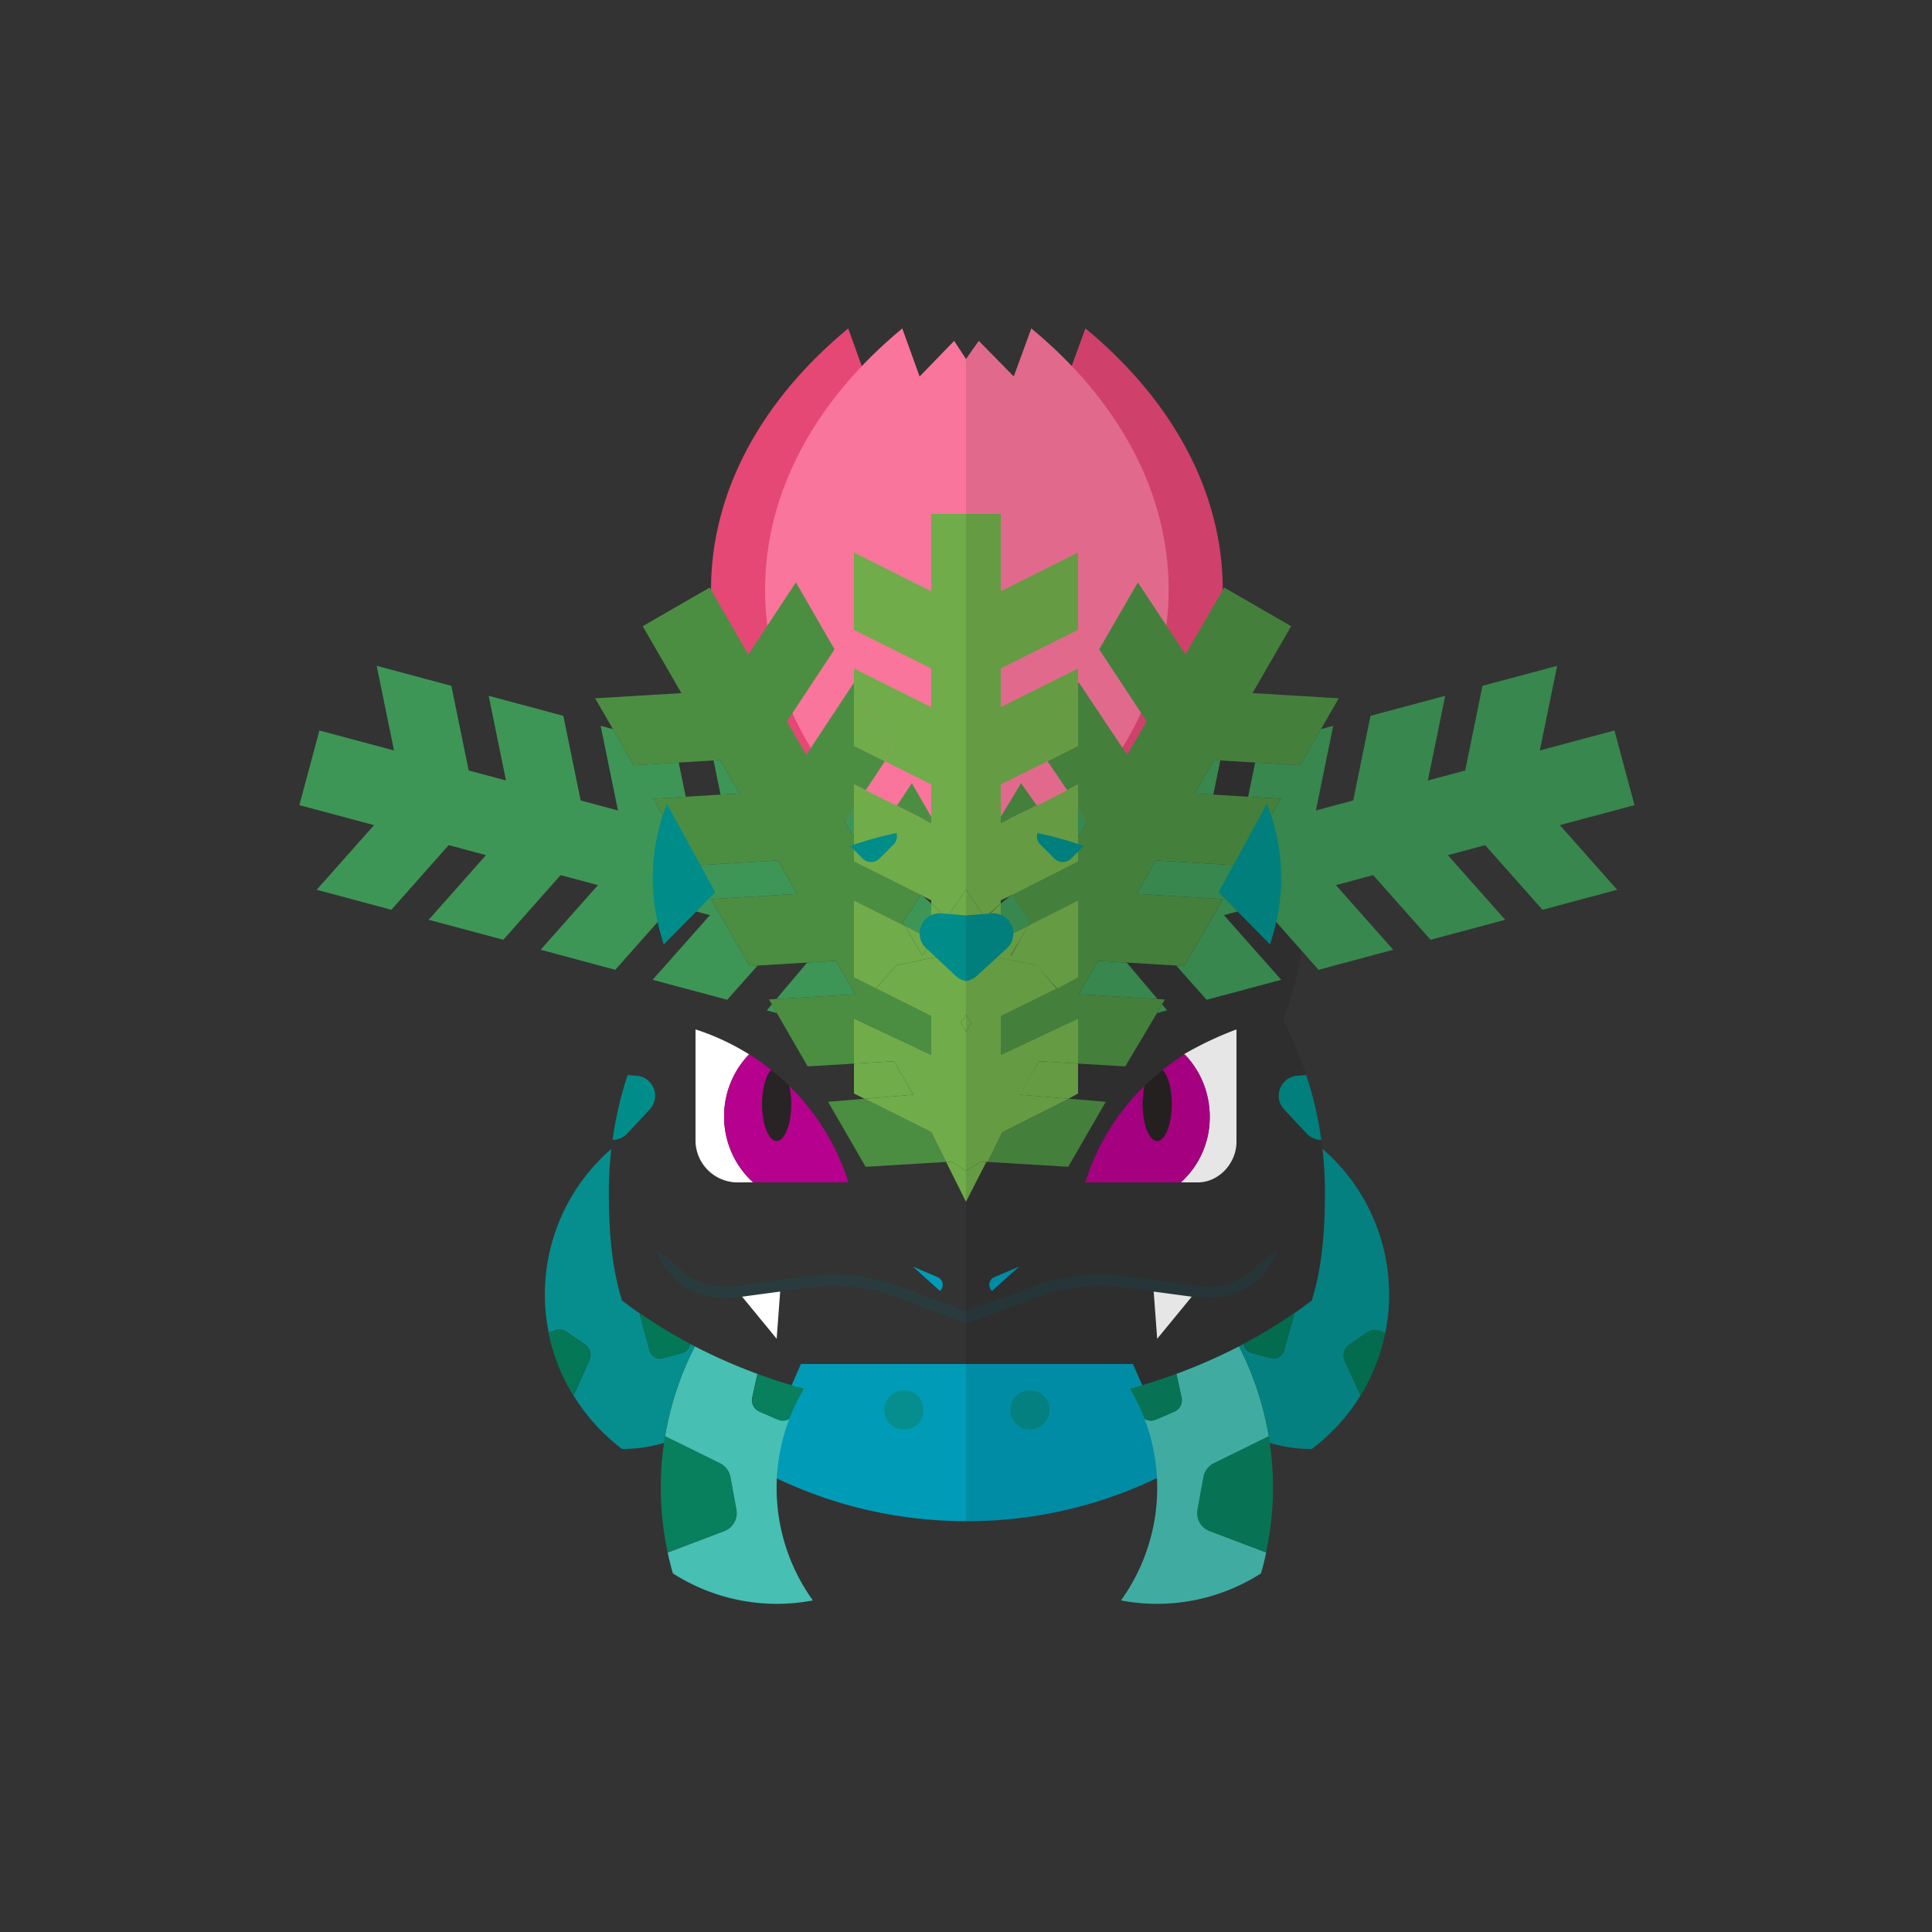<?xml version="1.0" ?><svg id="pkft" viewBox="0 0 500 500" xmlns="http://www.w3.org/2000/svg"><rect x="0" y="0" width="500" height="500" fill="#333333" stroke="none"/><defs><style>.cls-1{fill:#e54875;}.cls-2{fill:#f9759b;}.cls-3{fill:none;}.cls-4{fill:#3e9656;}.cls-5{fill:#4b8e42;}.cls-6{fill:#70ac4a;}.cls-7{fill:#009bb6;}.cls-8{fill:#068e8e;}.cls-10{fill:#078c4a;}.cls-11{fill:#008d89;}.cls-12{fill:#fff;}.cls-13{fill:#b6008e;}.cls-14{fill:#282324;}.cls-15{fill:#2a3b3d;}.cls-16{fill:#087f5d;}.cls-17{fill:#037756;}.cls-18{fill:#47bfb3;}.cls-19{opacity:0.1;}</style></defs><title/><path class="cls-1" d="M232.93,88.22L224,97.44,219.51,85C197.34,103.34,184,126.95,184,152.71c0,22.16,9.88,42.73,26.75,59.72l25.25-.65V92.9Z"/><path class="cls-2" d="M246.93,88.22L238,97.44,233.51,85C211.34,103.34,198,126.95,198,152.71c0,22.16,9.88,42.73,26.75,59.72l25.25-.65V92.9Z"/><polygon class="cls-3" points="177.46 206.19 186.48 205.65 184.67 196.8 175.65 197.34 177.46 206.19"/><polygon class="cls-3" points="241 233 238.87 231.93 241 233.82 241 233"/><polygon class="cls-3" points="232.2 208.41 235.98 202.68 241 211.37 241 203 229.01 197 224.05 204.52 231.39 208.19 232.2 208.41"/><polygon class="cls-4" points="231.39 208.19 232.1 208.55 232.2 208.41 231.39 208.19"/><polygon class="cls-4" points="198.44 261.48 201.05 262.18 199.75 259.93 198.44 261.48"/><polygon class="cls-4" points="221.34 257.32 216.34 248.66 208.9 249.11 200.92 258.55 221.34 257.32"/><polygon class="cls-4" points="184.02 232.68 206.34 231.34 201.34 222.68 179.02 224.02 169.02 206.7 177.46 206.19 175.65 197.34 164.02 198.04 158.63 188.7 155.45 187.85 159.93 209.75 150.27 207.16 145.79 185.26 126.47 180.08 130.95 201.99 121.29 199.4 116.81 177.49 97.49 172.32 101.97 194.22 82.66 189.05 80.07 198.71 77.48 208.37 96.8 213.54 81.96 230.27 101.28 235.45 116.12 218.72 125.78 221.31 110.94 238.04 130.26 243.21 145.09 226.48 154.75 229.07 139.92 245.8 159.24 250.98 174.07 234.25 183.73 236.84 168.9 253.57 188.21 258.74 196.07 249.88 194.02 250 184.02 232.68"/><polygon class="cls-4" points="191.34 205.36 186.34 196.7 184.67 196.8 186.48 205.65 191.34 205.36"/><polygon class="cls-4" points="218.66 212.68 221 216.73 221 209.14 218.66 212.68"/><polygon class="cls-4" points="241 233.82 238.87 231.93 238.29 231.65 233.66 238.66 234.2 239.6 241 243 241 233.82"/><polygon class="cls-5" points="232.2 208.41 232.72 208.55 232.79 208.9 241 213 241 211.37 235.98 202.68 232.2 208.41"/><polygon class="cls-5" points="232.2 208.41 232.1 208.55 232.79 208.9 232.72 208.55 232.2 208.41"/><polygon class="cls-5" points="241 293 223.72 284.36 214.31 285.15 224.02 301.96 244.85 300.71 241 293"/><polygon class="cls-5" points="221 263.59 241 273 241 263 226.66 255.83 221 253 221 233 234.2 239.6 233.66 238.66 238.29 231.65 221 223 221 216.73 218.66 212.68 221 209.14 221 205.41 221 203 224.05 204.52 229.01 197 221 193 221 176.73 220.98 176.7 208.66 195.36 203.66 186.7 215.98 168.04 205.98 150.72 193.66 169.38 183.66 152.06 175 157.06 166.34 162.06 176.34 179.38 154.02 180.72 158.63 188.7 164.02 198.04 175.65 197.34 184.67 196.8 186.34 196.7 191.34 205.36 186.48 205.65 177.46 206.19 169.02 206.7 179.02 224.02 201.34 222.68 206.34 231.34 184.02 232.68 194.02 250 196.07 249.88 208.9 249.11 216.34 248.66 221.34 257.32 200.92 258.55 199.02 258.66 199.75 259.93 201.05 262.18 209.02 275.98 221 275.26 221 263.59"/><polygon class="cls-6" points="231.34 274.64 221 275.26 221 283 223.72 284.36 236.34 283.3 231.34 274.64"/><polygon class="cls-6" points="246.34 300.62 244.85 300.71 250 311 250 303.04 246.34 300.62"/><polygon class="cls-6" points="250 266.96 250 262.61 248.66 264.64 250 266.96"/><polygon class="cls-6" points="238.38 231.5 238.29 231.65 238.87 231.93 238.38 231.5"/><polygon class="cls-6" points="245.15 237.5 241 233.82 241 243 234.2 239.6 238.66 247.32 245.15 237.5"/><polygon class="cls-6" points="250 303.04 250 266.96 248.66 264.64 250 262.61 250 246.1 232.03 249.78 226.66 255.83 241 263 241 273 221 263.59 221 275.26 231.34 274.64 236.34 283.3 223.72 284.36 241 293 244.85 300.71 246.34 300.62 250 303.04"/><polygon class="cls-6" points="250 241.81 250 230.15 245.15 237.5 250 241.81"/><polygon class="cls-6" points="229.01 197 230.98 194.02 221 176.73 221 193 229.01 197"/><polygon class="cls-6" points="241 133 241 153 221 143 221 163 241 173 241 183 221 173 221 176.73 230.98 194.02 229.01 197 241 203 241 211.37 241 213 232.79 208.9 232.1 208.55 231.39 208.19 224.05 204.52 221 203 221 205.41 221 209.14 221 216.73 221 223 238.29 231.65 238.38 231.5 238.87 231.93 241 233 241 233.82 245.15 237.5 250 230.15 250 133 241 133"/><polygon class="cls-6" points="245.15 237.5 238.66 247.32 234.2 239.6 221 233 221 253 226.66 255.83 232.03 249.78 250 246.1 250 241.81 245.15 237.5"/><path class="cls-7" d="M207.28,353l-11.75,26.79q1.63,0.89,3.28,1.72A113.37,113.37,0,0,0,250,393.67V353H207.28Z"/><circle class="cls-8" cx="233.94" cy="364.88" r="5.08"/><path class="cls-10" d="M194.68,355.07a139.79,139.79,0,0,1-14.84-6.61,79.41,79.41,0,0,0-8,25A38.53,38.53,0,0,0,194.68,355.07Z"/><path class="cls-11" d="M171.79,244.42l13.32-13.5L172.6,208h0a52.19,52.19,0,0,0-3.69,19.24,51.56,51.56,0,0,0,2.37,15.47C171.41,243.26,171.6,243.88,171.79,244.42Z"/><path class="cls-12" d="M187.4,288.95a23,23,0,0,1,6.48-16.08A62.25,62.25,0,0,0,180,266.41V295.5A10.91,10.91,0,0,0,190.5,306h4.39A22.92,22.92,0,0,1,187.4,288.95Z"/><path class="cls-13" d="M204.26,281a21.77,21.77,0,0,1,.49,4.72c0,5.27-1.68,9.53-3.75,9.53s-3.75-4.27-3.75-9.53c0-4,1-7.42,2.34-8.83a60.76,60.76,0,0,0-5.71-4.06,23.18,23.18,0,0,0,1,33.14h24.7A61.15,61.15,0,0,0,204.26,281Z"/><path class="cls-14" d="M197.25,285.75c0,5.27,1.68,9.53,3.75,9.53s3.75-4.27,3.75-9.53a21.77,21.77,0,0,0-.49-4.72,60.37,60.37,0,0,0-4.67-4.12C198.22,278.33,197.25,281.75,197.25,285.75Z"/><polygon class="cls-12" points="202 333 201 346.47 191.17 334.5 202 333"/><path class="cls-15" d="M230.89,332.23a49.11,49.11,0,0,0-20-2.23l-20.18,2.73c-5,.67-11.2-0.92-13.62-3.48,0,0-6.52-5.9-7.12-5.33s4.94,7.4,4.94,7.4c3.1,3.27,10.22,5.2,16.2,4.39L211.29,333A46.32,46.32,0,0,1,229.85,335l19.63,7.31a1.49,1.49,0,0,0,.52.09h0v-3.1Z"/><path class="cls-16" d="M187.45,396.22a5,5,0,0,0,3.14-5.57l-1.54-8.43a5,5,0,0,0-2.71-3.58l-14.2-7c-0.1.59-.21,1.17-0.29,1.76a79.69,79.69,0,0,0,.9,28.16l0.1,0.16Z"/><path class="cls-17" d="M151.34,348l-4.73-3.27a3.35,3.35,0,0,0-3-.41l-1.65.56a49.63,49.63,0,0,0,6.43,16.32l4.09-9.07A3.35,3.35,0,0,0,151.34,348Z"/><path class="cls-18" d="M204.29,367.18l-0.15.09a3.08,3.08,0,0,1-2.77.15l-4.88-2.13a3.23,3.23,0,0,1-1.81-3.64l1.34-6.09-1.34-.49a139.79,139.79,0,0,1-14.84-6.61,79.43,79.43,0,0,0-7.7,23.21l14.2,7a5,5,0,0,1,2.71,3.58l1.54,8.43a5,5,0,0,1-3.14,5.57l-14.6,5.53-0.1-.16q0.6,2.82,1.39,5.57a49.91,49.91,0,0,0,36.23,7A49.95,49.95,0,0,1,204.29,367.18Z"/><path class="cls-16" d="M196.49,365.29l4.88,2.13a3.08,3.08,0,0,0,2.77-.15l0.15-.09a50,50,0,0,1,3.77-7.77q-6.18-1.69-12-3.85l-1.34,6.09A3.23,3.23,0,0,0,196.49,365.29Z"/><path class="cls-8" d="M178.63,347.81a2.89,2.89,0,0,1-2.08,2.33l-4.87,1.34a2.89,2.89,0,0,1-3.56-2l-2.43-8.82a2.89,2.89,0,0,1-.09-0.72q-2.36-1.64-4.62-3.36c-2.78-8.91-3.41-18.39-3.41-28.22a97.09,97.09,0,0,1,.64-11c-0.39.34-.77,0.67-1.15,1A49.83,49.83,0,0,0,142,344.84l1.65-.56a3.35,3.35,0,0,1,3,.41l4.73,3.27a3.35,3.35,0,0,1,1.15,4.13l-4.09,9.07A50.29,50.29,0,0,0,161,375a38.44,38.44,0,0,0,10.84-1.57,79.41,79.41,0,0,1,8-25C179.43,348.26,179,348,178.63,347.81Z"/><path class="cls-17" d="M165.7,340.63l2.43,8.82a2.89,2.89,0,0,0,3.56,2l4.87-1.34a2.89,2.89,0,0,0,2.08-2.33,129.59,129.59,0,0,1-13-7.9A2.89,2.89,0,0,0,165.7,340.63Z"/><path class="cls-7" d="M243.25,334.09h0l-7-6.3,6.4,2.73A2.14,2.14,0,0,1,243.25,334.09Z"/><path class="cls-3" d="M172.56,208a52,52,0,0,0-1.32,34.75c0.17,0.55.36,1,.55,1.58l13.32-13.41L172.6,208h0Z"/><path class="cls-11" d="M227.61,222.19l3.6-3.6a3,3,0,0,0,.79-3,93.74,93.74,0,0,0-12,3.34l3.26,3.26A3.09,3.09,0,0,0,227.61,222.19Z"/><path class="cls-3" d="M172.56,208a52,52,0,0,0-1.32,34.75c0.17,0.55.36,1,.55,1.58l13.32-13.41L172.6,208h0Z"/><path class="cls-11" d="M243.61,236.39a5.19,5.19,0,0,0-3.93,9l7.7,7.21a5.16,5.16,0,0,0,2.62,1.31v-17Z"/><path class="cls-3" d="M172.56,208a52,52,0,0,0-1.32,34.75c0.17,0.55.36,1,.55,1.58l13.32-13.41L172.6,208h0Z"/><path class="cls-3" d="M172.56,208a52,52,0,0,0-1.32,34.75c0.17,0.55.36,1,.55,1.58l13.32-13.41L172.6,208h0Z"/><path class="cls-11" d="M162.3,293.37l5.84-6.24a5.19,5.19,0,0,0-3.41-8.73l-2.3-.17A95.21,95.21,0,0,0,158.53,295,5.16,5.16,0,0,0,162.3,293.37Z"/><path class="cls-1" d="M267.31,88.22l9.05,9.21L280.91,85c22.17,18.34,35.54,41.95,35.54,67.71,0,22.16-10.1,42.73-27,59.72L264,211.79V92.9Z"/><path class="cls-2" d="M253.31,88.22l9.05,9.21L266.91,85c22.17,18.34,35.54,41.95,35.54,67.71,0,22.16-10.1,42.73-27,59.72L250,211.79V92.9Z"/><polygon class="cls-3" points="323.02 206.19 314 205.65 315.81 196.8 324.83 197.34 323.02 206.19"/><polygon class="cls-3" points="259 233 261.13 231.93 259 233.82 259 233"/><polygon class="cls-3" points="268.28 208.41 264.26 202.68 259 211.37 259 203 271.23 197 276.31 204.52 269.03 208.19 268.28 208.41"/><polygon class="cls-4" points="269.09 208.19 268.38 208.55 268.28 208.41 269.09 208.19"/><polygon class="cls-4" points="302.04 261.48 299.43 262.18 300.73 259.93 302.04 261.48"/><polygon class="cls-4" points="279.14 257.32 284.14 248.66 291.58 249.11 299.56 258.55 279.14 257.32"/><polygon class="cls-4" points="316.46 232.68 294.14 231.34 299.14 222.68 321.46 224.02 331.46 206.7 323.02 206.19 324.83 197.34 336.46 198.04 341.85 188.7 345.03 187.85 340.55 209.75 350.21 207.16 354.69 185.26 374.01 180.08 369.53 201.99 379.19 199.4 383.67 177.49 402.99 172.32 398.5 194.22 417.82 189.05 420.41 198.71 423 208.37 403.68 213.54 418.52 230.27 399.2 235.45 384.36 218.72 374.7 221.31 389.54 238.04 370.22 243.21 355.38 226.48 345.73 229.07 360.56 245.8 341.24 250.98 326.41 234.25 316.75 236.84 331.58 253.57 312.26 258.74 304.4 249.88 306.46 250 316.46 232.68"/><polygon class="cls-4" points="309.14 205.36 314.14 196.7 315.81 196.8 314 205.65 309.14 205.36"/><polygon class="cls-4" points="281.34 212.68 279 216.73 279 209.14 281.34 212.68"/><polygon class="cls-4" points="259 233.82 261.37 231.93 262.07 231.65 266.76 238.66 266 239.6 259 243 259 233.82"/><polygon class="cls-5" points="268.28 208.41 267.76 208.55 267.45 208.9 259 213 259 211.37 264.26 202.68 268.28 208.41"/><polygon class="cls-5" points="268.28 208.41 268.38 208.55 267.69 208.9 267.76 208.55 268.28 208.41"/><polygon class="cls-5" points="259.48 293 276.76 284.36 286.17 285.15 276.46 301.96 255.62 300.71 259.48 293"/><polygon class="cls-5" points="279 263.59 259 273 259 263 273.34 255.83 279 253 279 233 266.04 239.6 266.7 238.66 261.89 231.65 279 223 279 216.73 281.34 212.68 279 209.14 279 205.41 279 203 276.19 204.52 271.11 197 279 193 279 176.73 279.26 176.7 291.7 195.36 296.76 186.7 284.47 168.04 294.48 150.72 306.81 169.38 316.81 152.06 325.48 157.06 334.14 162.06 324.14 179.38 346.46 180.72 341.85 188.7 336.46 198.04 324.83 197.34 315.81 196.8 314.14 196.7 309.14 205.36 314 205.65 323.02 206.19 331.46 206.7 321.46 224.02 299.14 222.68 294.14 231.34 316.46 232.68 306.46 250 304.4 249.88 291.58 249.11 284.14 248.66 279.14 257.32 299.56 258.55 301.46 258.66 300.73 259.93 299.43 262.18 291.22 275.98 279 275.26 279 263.59"/><polygon class="cls-6" points="268.9 274.64 279 275.26 279 283 276.52 284.36 263.9 283.3 268.9 274.64"/><polygon class="cls-6" points="253.9 300.62 255.26 300.71 250 311 250 303.04 253.9 300.62"/><polygon class="cls-6" points="250 266.96 250 262.61 251.34 264.64 250 266.96"/><polygon class="cls-6" points="262.09 231.5 262.19 231.65 261.61 231.93 262.09 231.5"/><polygon class="cls-6" points="255.09 237.5 259 233.82 259 243 266.04 239.6 261.58 247.32 255.09 237.5"/><polygon class="cls-6" points="250 303.04 250 266.96 251.34 264.64 250 262.61 250 246.1 268.21 249.78 273.46 255.83 259 263 259 273 279 263.59 279 275.26 268.9 274.64 264.02 283.3 276.7 284.36 259.45 293 255.61 300.71 253.89 300.62 250 303.04"/><polygon class="cls-6" points="250 241.81 250 230.15 254.85 237.5 250 241.81"/><polygon class="cls-6" points="271.23 197 269.14 194.02 279 176.73 279 193 271.23 197"/><polygon class="cls-6" points="259 133 259 153 279 143 279 163 259 173 259 183 279 173 279 176.73 269.26 194.02 271.11 197 259 203 259 211.37 259 213 267.45 208.9 268.25 208.55 269.03 208.19 276.16 204.52 279 203 279 205.41 279 209.14 279 216.73 279 223 261.95 231.65 261.98 231.5 261.31 231.93 259 233 259 233.82 254.85 237.5 250 230.15 250 133 259 133"/><polygon class="cls-6" points="255.09 237.5 261.7 247.32 265.98 239.6 279 233 279 253 273.58 255.83 268.09 249.78 250 246.1 250 241.81 255.09 237.5"/><path class="cls-7" d="M293.2,353l11.75,26.79c-1.08.59-2.42,1.16-3.52,1.72A112.45,112.45,0,0,1,250,393.67V353h43.2Z"/><circle class="cls-8" cx="266.54" cy="364.88" r="5.08"/><path class="cls-10" d="M305.8,355.07a139.79,139.79,0,0,0,14.84-6.61,79.41,79.41,0,0,1,8,25A38.53,38.53,0,0,1,305.8,355.07Z"/>><path class="cls-11" d="M328.69,244.42l-13.32-13.5L327.88,208h0a52.19,52.19,0,0,1,3.69,19.24,51.56,51.56,0,0,1-2.37,15.47C329.06,243.26,328.88,243.88,328.69,244.42Z"/><path class="cls-12" d="M313.08,288.95a23.17,23.17,0,0,0-6.72-16.08A89.44,89.44,0,0,1,320,266.41V295.5c0,5.5-4.52,10.5-10,10.5h-4.39A22.68,22.68,0,0,0,313.08,288.95Z"/><path class="cls-13" d="M296.22,281a21.77,21.77,0,0,0-.49,4.72c0,5.27,1.68,9.53,3.75,9.53s3.75-4.27,3.75-9.53c0-4-1-7.42-2.34-8.83a60.76,60.76,0,0,1,5.71-4.06,23,23,0,0,1,6.48,16.08A22.68,22.68,0,0,1,305.59,306h-24.7A59,59,0,0,1,296.22,281Z"/><path class="cls-14" d="M303.23,285.75c0,5.27-1.68,9.53-3.75,9.53s-3.75-4.27-3.75-9.53a21.77,21.77,0,0,1,.49-4.72,60.37,60.37,0,0,1,4.67-4.12C302.26,278.33,303.23,281.75,303.23,285.75Z"/><polygon class="cls-12" points="298.48 333 299.48 346.47 309.31 334.5 298.48 333"/><path class="cls-15" d="M269.34,332.23A49.68,49.68,0,0,1,289.47,330l20.24,2.73c5,0.67,11.23-.92,13.65-3.48,0,0,6.53-5.9,7.14-5.33s-4.94,7.4-4.94,7.4c-3.1,3.27-10.21,5.2-16.2,4.39L289.19,333A46.32,46.32,0,0,0,270.63,335l-19.87,7.31c-0.17.06,0.24,0.09-.76,0.09h0v-3.1Z"/><path class="cls-16" d="M313,396.22a5,5,0,0,1-3.14-5.57l1.54-8.43a5,5,0,0,1,2.71-3.58l14.2-7c0.1,0.59.21,1.17,0.29,1.76a79.69,79.69,0,0,1-.9,28.16l-0.1.16Z"/><path class="cls-17" d="M349.14,348l4.73-3.27a3.35,3.35,0,0,1,3-.41l1.65,0.56a49.63,49.63,0,0,1-6.43,16.32L348,352.09A3.35,3.35,0,0,1,349.14,348Z"/><path class="cls-18" d="M296.19,367.18l0.15,0.09a3.08,3.08,0,0,0,2.77.15l4.88-2.13a3.23,3.23,0,0,0,1.81-3.64l-1.34-6.09,1.34-.49a139.79,139.79,0,0,0,14.84-6.61,79.43,79.43,0,0,1,7.7,23.21l-14.2,7a5,5,0,0,0-2.71,3.58l-1.54,8.43a5,5,0,0,0,3.14,5.57l14.6,5.53,0.1-.16q-0.6,2.82-1.39,5.57a49.91,49.91,0,0,1-36.23,7A49.95,49.95,0,0,0,296.19,367.18Z"/><path class="cls-16" d="M304,365.29l-4.88,2.13a3.08,3.08,0,0,1-2.77-.15l-0.15-.09a50,50,0,0,0-3.77-7.77q6.18-1.69,12-3.85l1.34,6.09A3.23,3.23,0,0,1,304,365.29Z"/><path class="cls-8" d="M321.84,347.81a2.89,2.89,0,0,0,2.08,2.33l4.87,1.34a2.89,2.89,0,0,0,3.56-2l2.43-8.82a2.89,2.89,0,0,0,.09-0.72q2.36-1.64,4.62-3.36c2.78-8.91,3.41-18.39,3.41-28.22a97.09,97.09,0,0,0-.64-11c0.39,0.34.77,0.67,1.15,1a49.83,49.83,0,0,1,15.1,46.54l-1.65-.56a3.35,3.35,0,0,0-3,.41L349.14,348a3.35,3.35,0,0,0-1.15,4.13l4.09,9.07A50.29,50.29,0,0,1,339.48,375a38.44,38.44,0,0,1-10.84-1.57,79.41,79.41,0,0,0-8-25C321,348.26,321.44,348,321.84,347.81Z"/><path class="cls-17" d="M334.78,340.63l-2.43,8.82a2.89,2.89,0,0,1-3.56,2l-4.87-1.34a2.89,2.89,0,0,1-2.08-2.33,129.59,129.59,0,0,0,13-7.9A2.89,2.89,0,0,1,334.78,340.63Z"/><path class="cls-7" d="M256.75,334.09h0l7-6.3-6.4,2.73A2.14,2.14,0,0,0,256.75,334.09Z"/><path class="cls-3" d="M327.92,208a52,52,0,0,1,1.32,34.75c-0.17.55-.36,1-0.55,1.58l-13.32-13.41L327.88,208h0Z"/><path class="cls-11" d="M272.87,222.19l-3.6-3.6a3,3,0,0,1-.79-3,93.74,93.74,0,0,1,12,3.34l-3.26,3.26A3.09,3.09,0,0,1,272.87,222.19Z"/><path class="cls-3" d="M327.92,208a52,52,0,0,1,1.32,34.75c-0.17.55-.36,1-0.55,1.58l-13.32-13.41L327.88,208h0Z"/><path class="cls-11" d="M256.63,236.39a5.23,5.23,0,0,1,4,9l-7.88,7.21a5.53,5.53,0,0,1-2.8,1.31v-17Z"/><path class="cls-3" d="M327.92,208a52,52,0,0,1,1.32,34.75c-0.17.55-.36,1-0.55,1.58l-13.32-13.41L327.88,208h0Z"/><path class="cls-3" d="M327.92,208a52,52,0,0,1,1.32,34.75c-0.17.55-.36,1-0.55,1.58l-13.32-13.41L327.88,208h0Z"/><path class="cls-11" d="M338.18,293.37l-5.84-6.24a5.19,5.19,0,0,1,3.41-8.73l2.3-.17A95.21,95.21,0,0,1,341.95,295,5.16,5.16,0,0,1,338.18,293.37Z"/><g class="cls-19"><path d="M267.31,88.22l9.05,9.21L280.91,85c22.17,18.34,35.54,41.95,35.54,67.71,0,22.16-10.1,42.73-27,59.72L264,211.79V92.9Z"/><path d="M253.31,88.22l9.05,9.21L266.91,85c22.17,18.34,35.54,41.95,35.54,67.71,0,22.16-10.1,42.73-27,59.72L250,211.79V92.9Z"/><polygon points="323.02 206.19 314 205.65 315.81 196.8 324.83 197.34 323.02 206.19"/><polygon points="259 233 261.13 231.93 259 233.82 259 233"/><polygon points="268.28 208.41 264.26 202.68 259 211.37 259 203 271.23 197 276.31 204.52 269.03 208.19 268.28 208.41"/><polygon points="269.09 208.19 268.38 208.55 268.28 208.41 269.09 208.19"/><polygon points="302.04 261.48 299.43 262.18 300.73 259.93 302.04 261.48"/><polygon points="279.14 257.32 284.14 248.66 291.58 249.11 299.56 258.55 279.14 257.32"/><polygon points="316.46 232.68 294.14 231.34 299.14 222.68 321.46 224.02 331.46 206.7 323.02 206.19 324.83 197.34 336.46 198.04 341.85 188.7 345.03 187.85 340.55 209.75 350.21 207.16 354.69 185.26 374.01 180.08 369.53 201.99 379.19 199.4 383.67 177.49 402.99 172.32 398.5 194.22 417.82 189.05 420.41 198.71 423 208.37 403.68 213.54 418.52 230.27 399.2 235.45 384.36 218.72 374.7 221.31 389.54 238.04 370.22 243.21 355.38 226.48 345.73 229.07 360.56 245.8 341.24 250.98 326.41 234.25 316.75 236.84 331.58 253.57 312.26 258.74 304.4 249.88 306.46 250 316.46 232.68"/><polygon points="309.14 205.36 314.14 196.7 315.81 196.8 314 205.65 309.14 205.36"/><polygon points="281.34 212.68 279 216.73 279 209.14 281.34 212.68"/><polygon points="259 233.82 261.37 231.93 262.07 231.65 266.76 238.66 266 239.6 259 243 259 233.82"/><polygon points="268.28 208.41 267.76 208.55 267.45 208.9 259 213 259 211.37 264.26 202.68 268.28 208.41"/><polygon points="268.28 208.41 268.38 208.55 267.69 208.9 267.76 208.55 268.28 208.41"/><polygon points="259.48 293 276.76 284.36 286.17 285.15 276.46 301.96 255.62 300.71 259.48 293"/><polygon points="279 263.59 259 273 259 263 273.34 255.83 279 253 279 233 266.04 239.6 266.7 238.66 261.89 231.65 279 223 279 216.73 281.34 212.68 279 209.14 279 205.41 279 203 276.19 204.52 271.11 197 279 193 279 176.73 279.26 176.7 291.7 195.36 296.76 186.7 284.47 168.04 294.48 150.72 306.81 169.38 316.81 152.06 325.48 157.06 334.14 162.06 324.14 179.38 346.46 180.72 341.85 188.7 336.46 198.04 324.83 197.34 315.81 196.8 314.14 196.7 309.14 205.36 314 205.65 323.02 206.19 331.46 206.7 321.46 224.02 299.14 222.68 294.14 231.34 316.46 232.68 306.46 250 304.4 249.88 291.58 249.11 284.14 248.66 279.14 257.32 299.56 258.55 301.46 258.66 300.73 259.93 299.43 262.18 291.22 275.98 279 275.26 279 263.59"/><polygon points="268.9 274.64 279 275.26 279 283 276.52 284.36 263.9 283.3 268.9 274.64"/><polygon points="253.9 300.62 255.26 300.71 250 311 250 303.04 253.9 300.62"/><polygon points="250 266.96 250 262.61 251.34 264.64 250 266.96"/><polygon points="262.09 231.5 262.19 231.65 261.61 231.93 262.09 231.5"/><polygon points="255.09 237.5 259 233.82 259 243 266.04 239.6 261.58 247.32 255.09 237.5"/><polygon points="250 303.04 250 266.96 251.34 264.64 250 262.61 250 246.1 268.21 249.78 273.46 255.83 259 263 259 273 279 263.59 279 275.26 268.9 274.64 264.02 283.3 276.7 284.36 259.45 293 255.61 300.71 253.89 300.62 250 303.04"/><polygon points="250 241.81 250 230.15 254.85 237.5 250 241.81"/><polygon points="271.23 197 269.14 194.02 279 176.73 279 193 271.23 197"/><polygon points="259 133 259 153 279 143 279 163 259 173 259 183 279 173 279 176.73 269.26 194.02 271.11 197 259 203 259 211.37 259 213 267.45 208.9 268.25 208.55 269.03 208.19 276.16 204.52 279 203 279 205.41 279 209.14 279 216.73 279 223 261.95 231.65 261.98 231.5 261.31 231.93 259 233 259 233.82 254.85 237.5 250 230.15 250 133 259 133"/><polygon points="255.09 237.5 261.7 247.32 265.98 239.6 279 233 279 253 273.58 255.83 268.09 249.78 250 246.1 250 241.81 255.09 237.5"/><path d="M293.2,353l11.75,26.79c-1.08.59-2.42,1.16-3.52,1.72A112.45,112.45,0,0,1,250,393.67V353h43.2Z"/><circle cx="266.54" cy="364.88" r="5.08"/><path d="M260.8,245.36l-7.94,7.21a5.72,5.72,0,0,1-2.86,1.31V365a163.82,163.82,0,0,0,25.34-2,158.2,158.2,0,0,0,17-3.59c1.88-.51,3.79-1.07,5.63-1.65,2.65-.83,5.29-1.73,7.84-2.69a140,140,0,0,0,14.85-6.61,128,128,0,0,0,18.86-11.91c2.78-8.91,3.41-18.39,3.41-28.22a97.09,97.09,0,0,0-.63-11c-0.09-.77-0.21-1.53-0.32-2.29a5.16,5.16,0,0,1-3.76-1.63l-5.84-6.24a5.19,5.19,0,0,1,3.41-8.73l2.3-.17a94.39,94.39,0,0,0-6-14.23c0.62-1.6,1.21-3.22,1.73-4.87a80.25,80.25,0,0,0-2-54C330.36,205,329,205,327.6,205c-1.92,0-3.7.08-5.59,0.21a78.69,78.69,0,0,0-39.94,14.27c-0.52-.19-1.05-0.36-1.58-0.55l-3.26,3.26a3.09,3.09,0,0,1-4.37,0l-3.6-3.6a3.2,3.2,0,0,1-1-3A86.84,86.84,0,0,0,250,213.67v23.18l6.63-.46C261.51,236,264.37,242,260.8,245.36Zm54.57-14.43L327.88,208h0a52,52,0,0,1,1.32,34.75c-0.17.55-.36,1-0.55,1.58Z"/><path d="M305.8,355.07a139.79,139.79,0,0,0,14.84-6.61,79.41,79.41,0,0,1,8,25A38.53,38.53,0,0,1,305.8,355.07Z"/><path d="M328.69,244.42l-13.32-13.5L327.88,208h0a52.19,52.19,0,0,1,3.69,19.24,51.56,51.56,0,0,1-2.37,15.47C329.06,243.26,328.88,243.88,328.69,244.42Z"/><path d="M328.69,244.42l-13.32-13.5L327.88,208h0a52.19,52.19,0,0,1,3.69,19.24,51.56,51.56,0,0,1-2.37,15.47C329.06,243.26,328.88,243.88,328.69,244.42Z"/><path d="M313.08,288.95a23.17,23.17,0,0,0-6.72-16.08A89.44,89.44,0,0,1,320,266.41V295.5c0,5.5-4.52,10.5-10,10.5h-4.39A22.68,22.68,0,0,0,313.08,288.95Z"/><path d="M296.22,281a21.77,21.77,0,0,0-.49,4.72c0,5.27,1.68,9.53,3.75,9.53s3.75-4.27,3.75-9.53c0-4-1-7.42-2.34-8.83a60.76,60.76,0,0,1,5.71-4.06,23,23,0,0,1,6.48,16.08A22.68,22.68,0,0,1,305.59,306h-24.7A59,59,0,0,1,296.22,281Z"/><path d="M303.23,285.75c0,5.27-1.68,9.53-3.75,9.53s-3.75-4.27-3.75-9.53a21.77,21.77,0,0,1,.49-4.72,60.37,60.37,0,0,1,4.67-4.12C302.26,278.33,303.23,281.75,303.23,285.75Z"/><polygon points="298.48 333 299.48 346.47 309.31 334.5 298.48 333"/><path d="M269.34,332.23A49.68,49.68,0,0,1,289.47,330l20.24,2.73c5,0.67,11.23-.92,13.65-3.48,0,0,6.53-5.9,7.14-5.33s-4.94,7.4-4.94,7.4c-3.1,3.27-10.21,5.2-16.2,4.39L289.19,333A46.32,46.32,0,0,0,270.63,335l-19.87,7.31c-0.17.06,0.24,0.09-.76,0.09h0v-3.1Z"/><path d="M313,396.22a5,5,0,0,1-3.14-5.57l1.54-8.43a5,5,0,0,1,2.71-3.58l14.2-7c0.1,0.59.21,1.17,0.29,1.76a79.69,79.69,0,0,1-.9,28.16l-0.1.16Z"/><path d="M349.14,348l4.73-3.27a3.35,3.35,0,0,1,3-.41l1.65,0.56a49.63,49.63,0,0,1-6.43,16.32L348,352.09A3.35,3.35,0,0,1,349.14,348Z"/><path d="M296.19,367.18l0.15,0.09a3.08,3.08,0,0,0,2.77.15l4.88-2.13a3.23,3.23,0,0,0,1.81-3.64l-1.34-6.09,1.34-.49a139.79,139.79,0,0,0,14.84-6.61,79.43,79.43,0,0,1,7.7,23.21l-14.2,7a5,5,0,0,0-2.71,3.58l-1.54,8.43a5,5,0,0,0,3.14,5.57l14.6,5.53,0.1-.16q-0.6,2.82-1.39,5.57a49.91,49.91,0,0,1-36.23,7A49.95,49.95,0,0,0,296.19,367.18Z"/><path d="M304,365.29l-4.88,2.13a3.08,3.08,0,0,1-2.77-.15l-0.15-.09a50,50,0,0,0-3.77-7.77q6.18-1.69,12-3.85l1.34,6.09A3.23,3.23,0,0,1,304,365.29Z"/><path d="M321.84,347.81a2.89,2.89,0,0,0,2.08,2.33l4.87,1.34a2.89,2.89,0,0,0,3.56-2l2.43-8.82a2.89,2.89,0,0,0,.09-0.72q2.36-1.64,4.62-3.36c2.78-8.91,3.41-18.39,3.41-28.22a97.09,97.09,0,0,0-.64-11c0.39,0.34.77,0.67,1.15,1a49.83,49.83,0,0,1,15.1,46.54l-1.65-.56a3.35,3.35,0,0,0-3,.41L349.14,348a3.35,3.35,0,0,0-1.15,4.13l4.09,9.07A50.29,50.29,0,0,1,339.48,375a38.44,38.44,0,0,1-10.84-1.57,79.41,79.41,0,0,0-8-25C321,348.26,321.44,348,321.84,347.81Z"/><path d="M334.78,340.63l-2.43,8.82a2.89,2.89,0,0,1-3.56,2l-4.87-1.34a2.89,2.89,0,0,1-2.08-2.33,129.59,129.59,0,0,0,13-7.9A2.89,2.89,0,0,1,334.78,340.63Z"/><path d="M256.75,334.09h0l7-6.3-6.4,2.73A2.14,2.14,0,0,0,256.75,334.09Z"/><path d="M327.92,208a52,52,0,0,1,1.32,34.75c-0.17.55-.36,1-0.55,1.58l-13.32-13.41L327.88,208h0Z"/><path d="M272.87,222.19l-3.6-3.6a3,3,0,0,1-.79-3,93.74,93.74,0,0,1,12,3.34l-3.26,3.26A3.09,3.09,0,0,1,272.87,222.19Z"/><path d="M327.92,208a52,52,0,0,1,1.32,34.75c-0.17.55-.36,1-0.55,1.58l-13.32-13.41L327.88,208h0Z"/><path d="M256.63,236.39a5.23,5.23,0,0,1,4,9l-7.88,7.21a5.53,5.53,0,0,1-2.8,1.31v-17Z"/><path d="M327.92,208a52,52,0,0,1,1.32,34.75c-0.17.55-.36,1-0.55,1.58l-13.32-13.41L327.88,208h0Z"/><path d="M327.92,208a52,52,0,0,1,1.32,34.75c-0.17.55-.36,1-0.55,1.58l-13.32-13.41L327.88,208h0Z"/><path d="M338.18,293.37l-5.84-6.24a5.19,5.19,0,0,1,3.41-8.73l2.3-.17A95.21,95.21,0,0,1,341.95,295,5.16,5.16,0,0,1,338.18,293.37Z"/></g></svg>